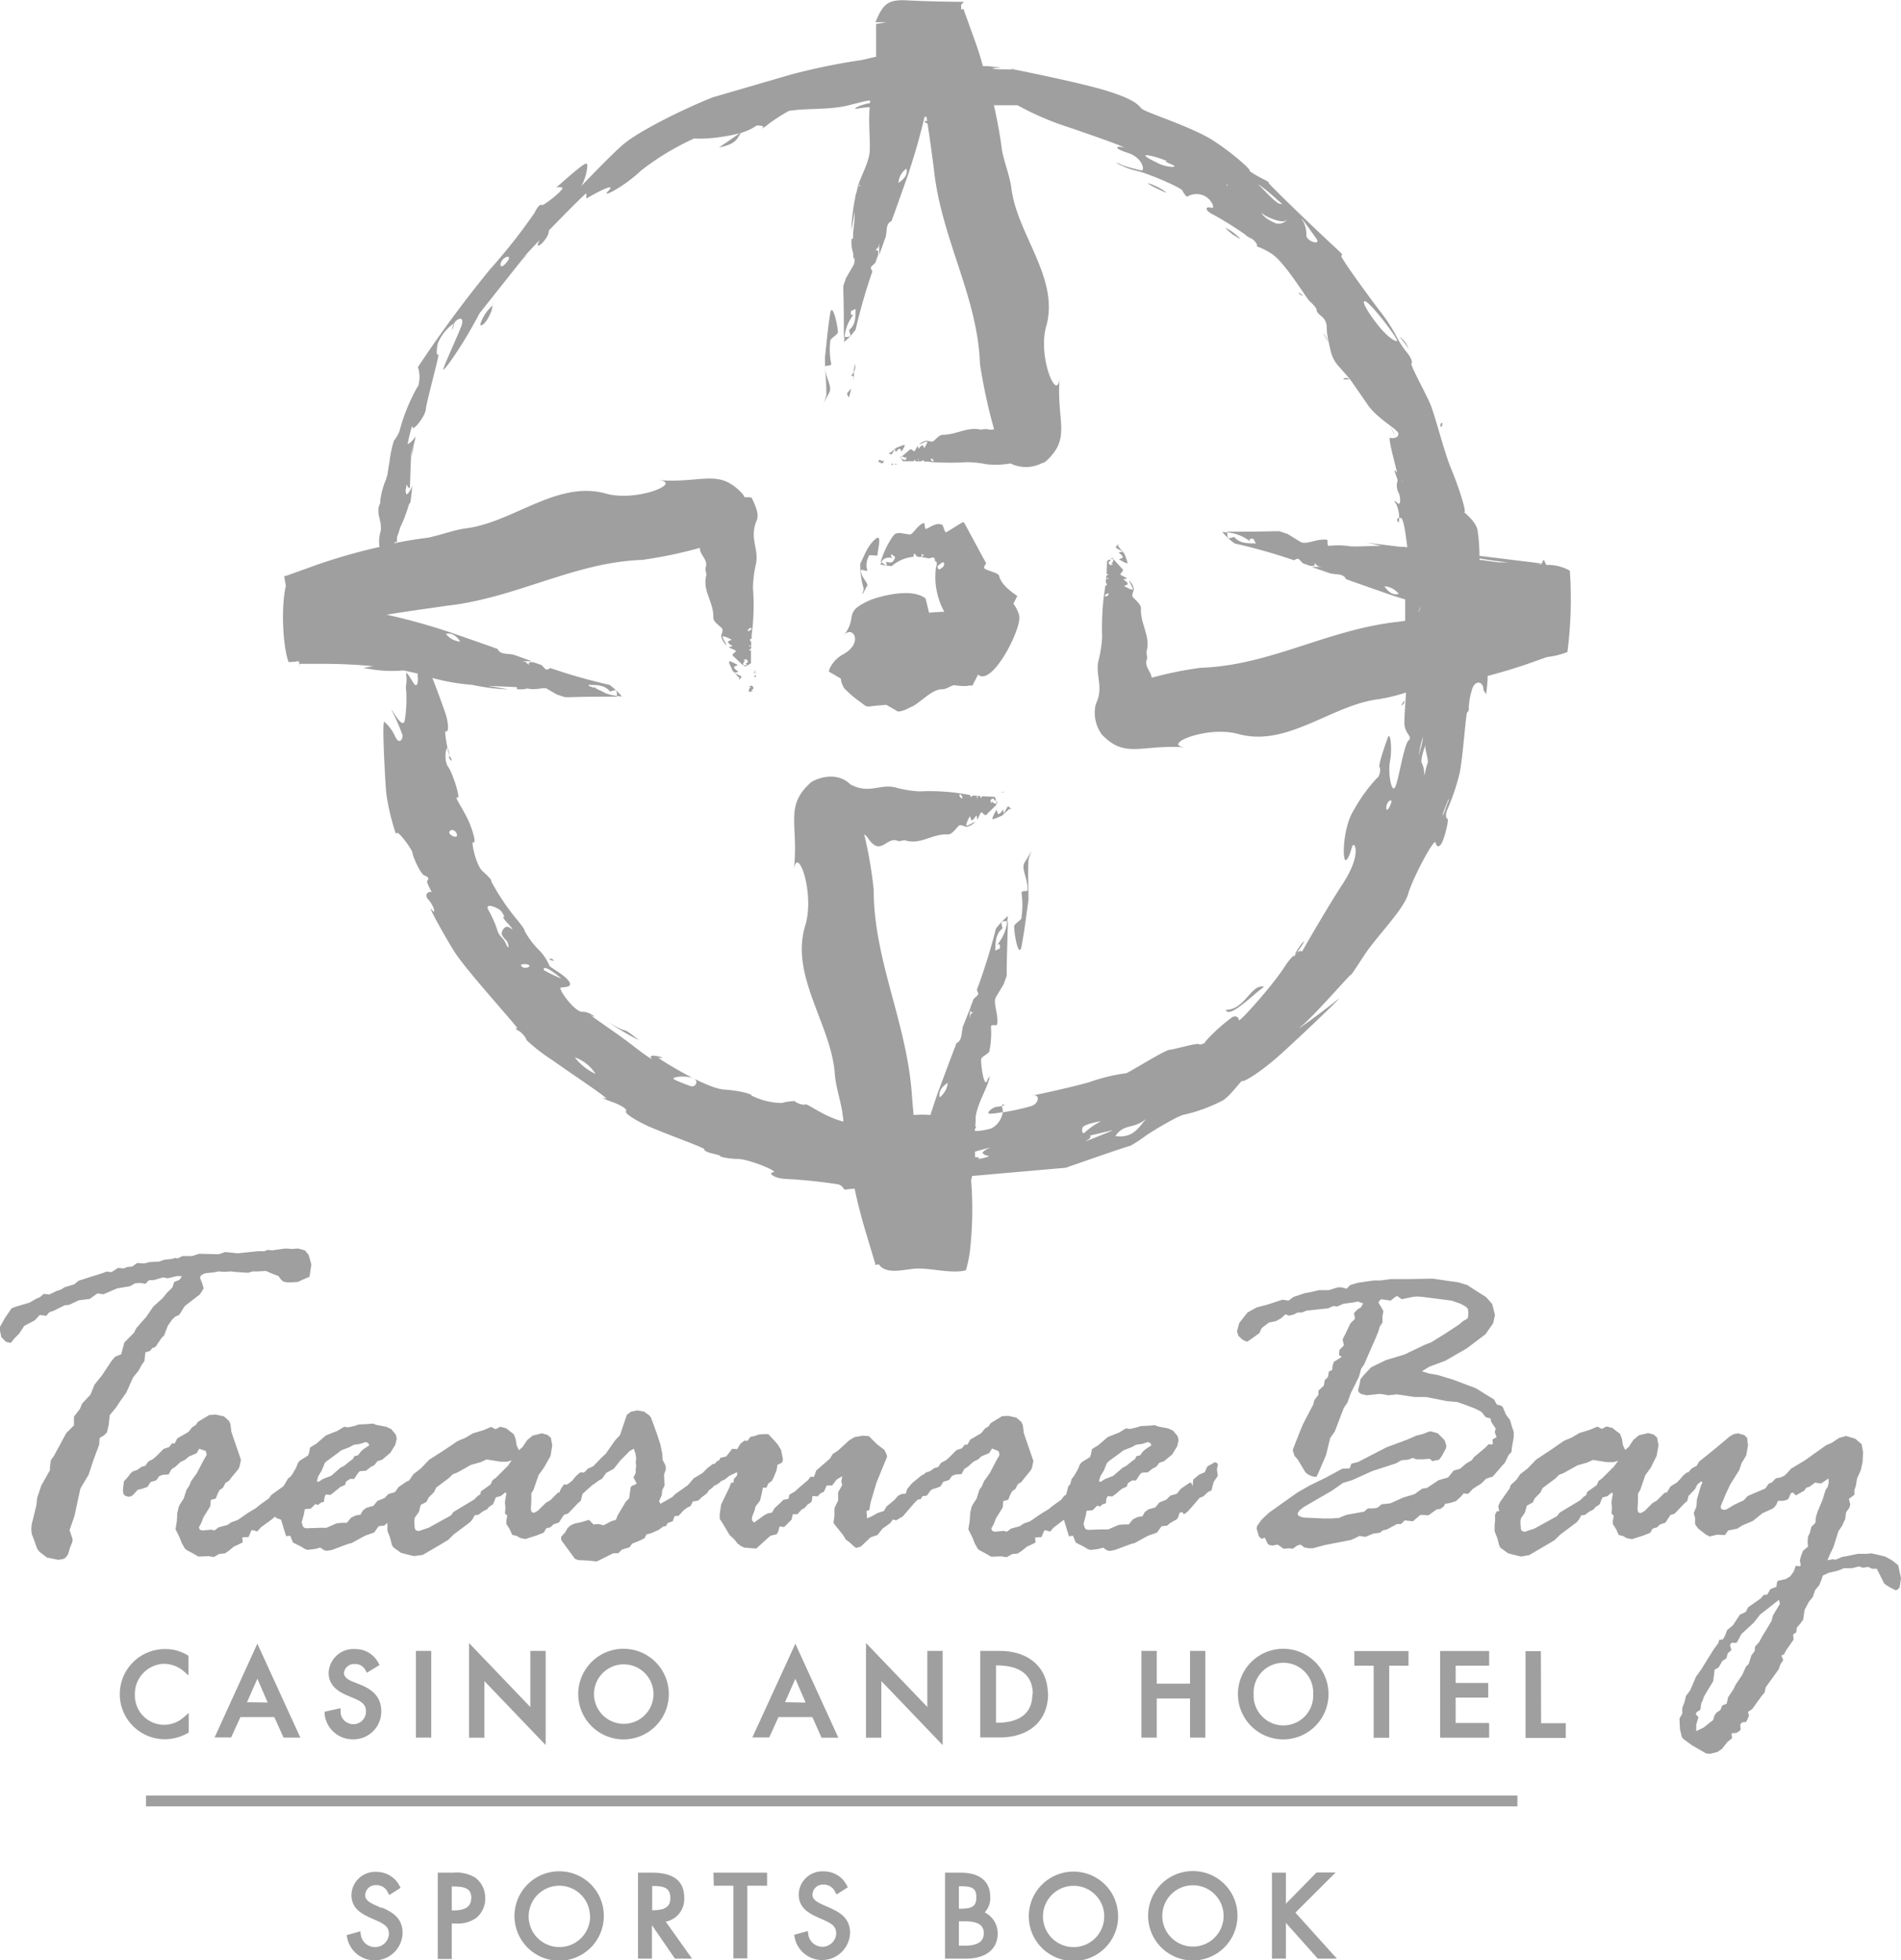 <svg xmlns="http://www.w3.org/2000/svg" viewBox="0 0 248.05 255.69"><defs><style>.cls-1{fill:#9f9f9f;}</style></defs><g id="Layer_2" data-name="Layer 2"><g id="Layer_1-2" data-name="Layer 1"><path class="cls-1" d="M72.26,125.37l-.59-.18C71.83,125,72.09,125,72.26,125.37Zm-13-83.16c0-.05,0-.06,0-.08a1.41,1.41,0,0,0-.18.44C58.89,43.58,59.12,42.82,59.27,42.21ZM76.55,27.05c0-.51,0-.88,0-1.15h0ZM182.43,68.11c.11.14.14-.16.11-.58C182.28,67.62,182.21,67.84,182.43,68.11Zm-7.16-18.62.84,0C175.78,49.27,175.44,49.21,175.27,49.49Zm-5.13,73.29a6.41,6.41,0,0,0-.77,1c-.2.31-.36.58-.46.77a2.47,2.47,0,0,1,.33-.28l.36-.54C170,123.22,170.21,122.77,170.14,122.78Zm13.17-31.33c-.12,0-.26.15-.45.57C183.06,92,183.19,91.76,183.31,91.45Zm-1.93-35.87c.32.62.52,1.08.69,1.47A6.22,6.22,0,0,0,181.38,55.58Zm-16.44,73.16c-1.69-.47-2.46,3-5,3C160.39,133,163.74,129.51,164.94,128.74Zm-30.1,14.12h-.13C134.5,142.92,134.58,142.91,134.84,142.86Zm47.8-98.94c.38.53.8,1,1.17,1.61A3.48,3.48,0,0,0,182.64,43.92ZM130.82,144.68a1.22,1.22,0,0,1-.08-.41,4.34,4.34,0,0,1-.72.13c-.43,0-1.59.92-.78.89a11,11,0,0,0,1.59-.21A1,1,0,0,0,130.82,144.68Zm57.36-89.22c.06-.2,0-.33-.09-.29a.49.49,0,0,0-.12.48C188,55.76,188.14,55.67,188.18,55.46Zm-15.54-12,.69,1.18A3.81,3.81,0,0,0,172.64,43.45ZM132.27,8.93a1.55,1.55,0,0,0-.43,0c-.21,0-.2,0,0,0S132.29,9,132.27,8.93ZM131,144.09c-.14-.08-.22,0-.22.18C131,144.22,131.08,144.15,131,144.09ZM58.38,97.54a6.31,6.31,0,0,0,.23.95A2,2,0,0,0,58.38,97.54Zm.24,1.15c0,.07-.1.18.15.43s.22,0-.08-.46a1.38,1.38,0,0,1-.08-.17C58.62,98.6,58.62,98.68,58.62,98.69Zm10.58,124-8-8.35v12.35h2v-7.39l8,8.35V215.37h-2Zm34.58-8.26,5.61,12.26H107.2L106,224h-4.42l-1.21,2.66H98.17Zm1.34,7.68L103.78,219l-1.35,3.06ZM109,155.28a5,5,0,0,0,.53-.06ZM87.27,221a5.91,5.91,0,0,1-11.82,0,5.91,5.91,0,0,1,11.82,0Zm-2,0a3.88,3.88,0,1,0-7.76,0,3.88,3.88,0,1,0,7.76,0Zm51.49-.06c0,3.53-2.43,5.72-6.35,5.72h-2.5V215.37h2.55C134.26,215.37,136.73,217.56,136.73,221Zm-2,.06c0-3.09-2.55-3.74-4.69-3.74h-.11v7.48H130C132.16,224.76,134.71,224.11,134.71,221ZM42.36,223.3l0,.33A3.67,3.67,0,0,0,46,226.9a3.62,3.62,0,0,0,3.75-3.66c0-2.13-1.53-3-2.86-3.52l-.76-.3c-.85-.32-1.25-.7-1.25-1.19a1.33,1.33,0,0,1,1.42-1.15,1.47,1.47,0,0,1,1.4.83l.18.3,1.65-1-.17-.3a3.34,3.34,0,0,0-3-1.78,3.24,3.24,0,0,0-3.48,3.09c0,1.7,1.28,2.48,2.52,3l.74.31c1,.41,1.61.83,1.61,1.68a1.64,1.64,0,0,1-1.6,1.72,1.74,1.74,0,0,1-1.25-.5,1.61,1.61,0,0,1-.46-1.15v-.44Zm11.91,3.38h2V215.37h-2ZM33.58,214.42l5.61,12.26H37L35.79,224H31.37l-1.21,2.66H28Zm1.35,7.68L33.58,219l-1.35,3.06Zm122.35,4.58V215.37h-2v4.27h-4.34v-4.27h-2v11.31h2v-5.1h4.34v5.1Zm-36.28-4-8-8.34v12.35h2v-7.39l8,8.35V215.37h-2Zm73.31-5.39v-1.91h-6.4v11.31h6.4v-1.92h-4.37v-3.31h4.25v-1.91h-4.25v-2.26ZM37.3,76.43c-.07-.41-.15-.84-.22-1.29l.07,0,.12,0,.46-.16,3.67-1.32a76.53,76.53,0,0,1,8.12-2.31,4.75,4.75,0,0,1,.18-2.16c0-.19,0-.39,0-.59a4.46,4.46,0,0,0-.13-.76c0,.16-.05.16,0-.09v0a3.26,3.26,0,0,1-.18-1.49,3.22,3.22,0,0,1,.24-.67,2.47,2.47,0,0,1,0-.38,10.34,10.34,0,0,1,.78-2.76c0-.15.09-.31.13-.47.12-.79.23-1.47.3-1.86a14.7,14.7,0,0,1,.56-2.63,4.72,4.72,0,0,0,.71-1.2,24.64,24.64,0,0,1,2.37-5.84l.05,0a4,4,0,0,0,0-2.56,157.67,157.67,0,0,1,9.38-12.72,75,75,0,0,0,5.85-7.42c.32-.71.75-1.17.94-1s3.06-2.12,2.66-2.27a1.31,1.31,0,0,0-.81,0c.57-.45,3.7-3.35,4-3.13s-.28,2.45-.78,3,3.77-4,5.59-5.54,7-4.24,11.6-6.1l10.3-3a83.85,83.85,0,0,1,9.12-1.87c.13,0,.92-.23,1.94-.43,0-.51,0-1,0-1.51V3.13l1.34-.23c-.47,0-.94,0-1.43,0,1-2.36,1.55-3,4.22-2.85,2.47.13,4.92.17,7.33.19l-.38.39a2.4,2.4,0,0,1,0,.61l.37-.06h0l0,.06,0,.11.17.45,1.31,3.63c.38,1.07.72,2.14,1,3.2.23,0,.45,0,.63,0,1.34.13,2,.24,1.51.24s-.9,0-.85.09a5.91,5.91,0,0,0,1.41.08,9.94,9.94,0,0,0,1.27,0s9,1.78,12.43,2.88,3.81,1.73,4.32,2.25,6.64,2.38,9.45,4.24,4.78,3.74,4.63,3.82,1.2.85,1.76,1.12.88.49.72.5,5.64,5.6,7.73,7.54,2,1.83,1.76,1.95,3.4,5.07,4.85,7a22.48,22.48,0,0,1,2.26,3.38A11.66,11.66,0,0,0,183.6,46c.5.63.76,1.27.57,1.42s1.72,3.62,2.41,5.18,1.78,6.18,2.8,8.62,2,5.64,1.7,5.56,1.47,1.1,1.71,2.37a21.5,21.5,0,0,1,.25,3.36l8.14,1a4,4,0,0,1,.26-.51l.32.7a5.79,5.79,0,0,1,3.08.75,53.39,53.39,0,0,1-.32,10.61,10.83,10.83,0,0,1-2.68.66l-2.48.88c-1.77.61-3.5,1.12-5.24,1.58,0,.73-.11,1.54-.19,2.39l-.36-.54c0-1.25-1.12-1.29-1.46-.18a9,9,0,0,0-.46,2.51.62.62,0,0,1-.21.59c-.17.1-.56,6-1,8a29.09,29.09,0,0,1-1.58,4.65c-.25.54-.23,1.09,0,1.21s-.31,2.25-.65,3-.75.79-.89.1-3,4.66-3.58,6.71-4.17,5.6-5.73,8-2,3-1.71,2.51-4.85,5.41-6.41,6.67,2.86-1.93,4.53-3.31-4.81,4.8-7.46,7.17-4.74,3.53-4.85,3.36-1.53,1.92-2.54,2.53a20.85,20.85,0,0,1-5,1.85c-.56,0-4,2-5.12,2.8a17.34,17.34,0,0,1-2,1.3c0-.07-3.74,1.21-8.39,2.84l-12.23,1.07c0,.19-.07.38-.11.57a48.77,48.77,0,0,1-.16,9.23,16.07,16.07,0,0,1-.53,2.51c-2,.47-4.41-.3-6.45-.23-1.41.05-3.95.89-4.9-.55l-.48.07h0l0-.07,0-.12-.15-.48-1.17-3.89c-.53-1.82-1-3.6-1.36-5.38-.38,0-.85.08-1.11.11-.5.06-.2-.37-1-.67a66.54,66.54,0,0,0-7-.72c-1.51-.11-2.22-.79-1.5-.87s-2.86-1.58-4.5-1.73a9,9,0,0,1-2.48-.33c.28,0-.09-.19-.82-.34s-1.29-.42-1.21-.6-5.66-2.23-7.46-3.07-3-1.69-2.76-1.89-.52-.74-1.76-1.19-1.64-.66-.89-.46-4.88-3.51-6.94-5a22.44,22.44,0,0,1-3.44-2.68c.18,0-.52-.92-.92-1.12s-.52-.38-.26-.38-6.68-7.54-8.27-10.12-3.51-6.17-2.88-5.35.31-.51-.4-1.27.12-1.18.36-1-.77-1.34-.51-1.54.09-.49-.4-.65-1.53-2.49-1.55-2.94-2.06-3.18-2.07-2.52-1.24-3.46-1.4-5.85-.51-8.85-.2-8.73a5.6,5.6,0,0,1,1.45,2c.49,1,1,.28.92-.27a27.58,27.58,0,0,0-1.38-3.17c-.31-.81,1.42,2.75,1.68,1.21A17.28,17.28,0,0,0,53,90.11c-.09-.52,0-.74,0-.77A4.77,4.77,0,0,0,53,88c-.08-.69.67.68,1,1.17s.6.09.51-.9a1.19,1.19,0,0,1,0-.39c-.61-.15-1.24-.29-1.88-.42a17,17,0,0,1-4-.12l-1.23-.21,1.31-.22c-2.38-.23-4.77-.32-7-.31H39.11a3.29,3.29,0,0,0,0,.44L39,86.25a8.35,8.35,0,0,1-1.34.12C36.94,84.55,36.62,79.34,37.3,76.43Zm162.76-2.87c.36,0,.72,0,1.07.09l0-.09h-1.1Zm-7-.5.27,0,2.2.3.51,0,.81,0c-1.24-.1-2.51-.29-3.79-.51Zm-4.55,32.78c.16-.5.37-1.07.46-1.26s.13-.54,0-.22-.68,1.66-.72,1.91S188.32,106.34,188.49,105.84ZM186,97.23c.13-.43-.74,1.85-.48,2.31a2.87,2.87,0,0,1,.3,1.56c-.07.23.12-.21.15-.4a7,7,0,0,1,.31-1.14C186.44,99.12,185.87,97.67,186,97.23Zm-.33-1.07a9.18,9.18,0,0,0-.42,1.69c-.18.9-.14.86.09-.07A10.2,10.2,0,0,0,185.68,96.16Zm-.6-16.24.33-.77A1.67,1.67,0,0,0,185.08,79.92ZM59.58,108.74c-.17-.4-.53-.57-.81-.39s-.15.5.3.71S59.74,109.13,59.58,108.74Zm6.48,11.5c-.48-.53-.45-.79-.29-.65s0-.13-.3-.63-2.36-1.36-1.73-.22a13.7,13.7,0,0,1,1.14,2.56,2.11,2.11,0,0,0,.53.93,3,3,0,0,1,.66,1c.06.17.17.32.26.33s-.07-.71-.25-.85a2.61,2.61,0,0,1-.59-.78c-.15-.28.34-1.42,1.05-.89S66.55,120.77,66.06,120.24Zm2.45,5.53c-.49,0-.67.13-.4.34a.75.75,0,0,0,.9,0C69.23,126,69,125.79,68.51,125.77Zm4.74,1.89c-.45-.41-2.44-2-2.3-1.11A20.31,20.31,0,0,0,73.25,127.66Zm4.46,12.44A5.29,5.29,0,0,0,75,137.93,7.25,7.25,0,0,0,77.71,140.1Zm12.45.45c-1.24-.26-2.69,0-2.18.27s1.47.63,2.14.87S91.38,140.82,90.16,140.55Zm33.51.7c-.64.44-1.25,1-1.06,1.91A2.73,2.73,0,0,0,123.67,141.25Zm5.13,8.55-1.57.43c0,.24,0,.49,0,.73.51,0,.71.13.44.21s-.11.07.53-.07,1-.29.73-.32a1.24,1.24,0,0,1-.7-.33c-.14-.16.59-.61.88-.68S129,149.76,128.8,149.8Zm12.67-2a10,10,0,0,1,2.11-1.49c.44-.14-2.14.31-2.31.78S141.22,147.82,141.47,147.84Zm3.63-.34-1.27.3-1.6.38c.09.17.06.38-.3.56C141.11,149.13,142.54,148.57,145.1,147.5Zm4.44-1.48c-1.64,1.37-2.86.54-4,2.22C147.9,148.58,148.68,146.9,149.54,146Zm31.8-41.55a1.18,1.18,0,0,0-.45,1c0,.37.24.23.49-.32S181.61,104.29,181.34,104.47ZM183,62.6s0,.1,0,.12.06,0,.06,0S183,62.58,183,62.6Zm-3-19.94c.82,1,1.84,1.85,2.26,1.84s-3.45-5.09-4.14-5.2S179.13,41.63,180,42.66ZM170,28.79a3.74,3.74,0,0,1,.46,1.93c0,.76,2,1.37,1.29.39s-1.63-2.31-1.83-2.51S169.78,28.48,170,28.79Zm-5.36-1.05c0,.34.77.94,1.73,1.35s1.9-.67,1.35-.29S164.66,28.08,164.66,27.74ZM164.09,24c1,.86,2.61,2.88,3.19,2.59C166.21,25.68,165.24,24.71,164.09,24Zm-4,.25c0-.07.11-.1.17-.15C160.12,24.07,160.05,24.12,160.05,24.2Zm-9.09-3c1.5.72,2.83.58,2,.25s-1.15-.54-.68-.46a10.94,10.94,0,0,0-2.37-.75C149,20.09,149.47,20.52,151,21.23Zm-33.73,2.58c.63-.43,1.22-1,1-1.83A2.51,2.51,0,0,0,117.23,23.81ZM65.31,34.47c0,.42.28.35.74-.18s.5-.87.09-.78A1.21,1.21,0,0,0,65.31,34.47ZM50.85,71l.45-.09a.1.1,0,0,0,0,0Zm-.4,9.19a81.63,81.63,0,0,1,8.44,2.35l3.68,1.28,1.85.65.14.14-.06-.11.43.16c.23.57.87.62,1.49.66l.55.07,2.43.87-.2,0h-.14l-.52,0-.1,0-.35,0a3.79,3.79,0,0,0,.45.07l.51.44c-.08-.17-.1-.34.14-.38,0,0,.41,0,.41,0l1.06.37.49.51c.22.18.42,0,.66-.12a73.64,73.64,0,0,0,7.71,2.19,8.85,8.85,0,0,1,1.63,1.52l-.66-.07c0-.28.07-.57-.2-.77l-.7.18c-.75-.9-1.78-.83-2.81-.85l.08.16q.36.1.72.24a.74.74,0,0,0-.23-.3,5.43,5.43,0,0,0,.62.48,10.32,10.32,0,0,1,1.06.51,7.23,7.23,0,0,0,1.46.35v.09c-2,0-4.12,0-6,.07l-.79,0-1.06-.36-1.38-.8-.52,0a6.91,6.91,0,0,1-1.37.11,5.21,5.21,0,0,1-.57-.08,3.61,3.61,0,0,1-1.27.09c-.09,0-.09-.11-.09-.27l-3.67-.16H63.7c.86.14,1.69.28,2.63.46a28.2,28.2,0,0,1-4.74-.6,27.34,27.34,0,0,1-5.18-.9c.57,1.4,1.27,3.36,1.63,4.38.62,1.77.43,2.79.17,2.58s0,1.17.17,2.19l0,0c-.23,0-.48,1.67.11,2.47s1.71,4.34,1.17,4,1.05,1.88,1.65,3.43.79,2.61.45,2.38.34,3,1.19,3.76,1.35,1.34,1.12,1.29a29.75,29.75,0,0,0,3.11,4.71c.84,1,1.4,1.77,1.25,1.77a11.23,11.23,0,0,0,1.92,2.56,6.33,6.33,0,0,1,1.33,2c.09.26,1.89,1.14,2.52,2s-.51.79-1,.87S75,132.05,76,132s2.12,1,1.2.49,3.6,2.52,5.31,3.86,2.8,2.07,2.44,1.62,1.26-.17,1.41,0-.32,0-.48,0,6.13,4,8.61,4.17,3.78.7,3.52.75a9,9,0,0,0,4,1,7.51,7.51,0,0,1,1.74-.26c-.24.07,1,.63,1.3.45s2.33,1.54,5,2.24c0-.4-.1-.79-.13-1.18-.33-1.94-.9-3.51-1-5.14-.5-6.45-5.91-12.76-3.82-19.35,1.23-4.23-1.07-10.58-1.51-7.16.64-6-1.24-8.24,2.1-11.31.18-.3,3.28-1.91,5.35.22l.08,0c2.36,1.22,3.82-.24,5.88.37a14.27,14.27,0,0,0,3,.47,27.72,27.72,0,0,1,5.25.25l.8.13.41.07,0,.07,0-.07h.09c.09.36.22.25.34.14l.11-.06.53.06,0,.07,0,0h0l-.1.09h0l0,0h0l.13.2v-.3h0l.08-.06.23,0,.13.26c.06.08.08-.08.12-.22l1.65.08a3.82,3.82,0,0,1,.4.84l-.13,0a1.72,1.72,0,0,0-.08-.52c-.05.08-.13.25-.13.25-.2-.53-.39-.33-.6-.12l.09.36c.12,0,.13-.24,0-.41.24.45.46.52.69.44V105l-1.15,1.13-.15.19-.22,0-.37-.33c-.18-.2-.38.72-.63.92,0,.08,0-.65-.13-.49s-.35.56-.53.58c-.08.18-.24-.64-.32-.46s-.65,1.24-.35,1.17.71-.36,1.11-.52a2,2,0,0,1-1.13.67c-.27,0-.65-.31-1-.17-.44.41-.87,1.12-1.4,1.17-2.09-.16-3.63,1.43-5.65.76-.38,0-.68.19-1,.06-1.42-.57-2.19,2.14-3.83-.34a2.28,2.28,0,0,0-.5-.52A55.41,55.41,0,0,1,114,116c0,9.36,4.36,17.37,5,27,.06.82.14,1.64.21,2.46a12.33,12.33,0,0,1,2.19,0c.33-1,.68-2.1,1.06-3.15l1.42-3.79.72-1.91.14-.14-.11.06.17-.45c.58-.22.65-.88.73-1.54l.09-.56,1-2.51,0,.21-.08.68s0,.08,0,.11,0,.26,0,.37a3.7,3.7,0,0,0,.09-.48L127,132c-.17.08-.34.09-.38-.15v0l0-.42.41-1.1.53-.49c.19-.22,0-.43-.1-.69a77.83,77.83,0,0,0,2.49-8,8.7,8.7,0,0,1,1.58-1.65l-.1.69c-.27,0-.57-.1-.78.18l.16.74c-.93.75-.9,1.83-.95,2.91l.6-.29c.11-.6-.13-.74-.49-.31a5.81,5.81,0,0,0,1.46-3.23h.09c-.05,2.07-.14,4.31-.16,6.27v.82l-.39,1.1L130,130c-.53.77.33,2.22.11,3.64,0,.25-.88-.13-.8.36a11.81,11.81,0,0,1-.19,3c.07.48-1.18.79-1.1,1.28,0,1.07.47,4,.86,2.48l.31-.39c-.06.19-.12.39-.17.59-.41,1.35-1.44,3-1.71,4.7,0,.41,0,.82-.06,1.24.13.11.14.22,0,.32s0,.22,0,.33a8,8,0,0,0,2.09-.34,2.77,2.77,0,0,0,1.49-2.1,30.57,30.57,0,0,0,3.75-.82c1-.34,1.13-1.49.26-1.4,1.07-.21,5.21-1.11,7.34-1.73a23.39,23.39,0,0,1,4.74-1.15c0,.15,5-3,5.69-3.06s3.57-.92,3.81-.74,1.06-.26.79-.26a22.58,22.58,0,0,1,3.63-3.29c.43-.18.78,0,.8.42s4.64-4.79,6-7a8.19,8.19,0,0,1,1.23-1.5c-.07.14-.11.24-.09.24a2.54,2.54,0,0,0,.42-.52c.44-.32.71-.33.64-.06.73-1.31,3.67-6.35,5.28-8.81,2-3,1.93-4.78,1.59-5.16s-.38,1.21-1,1.88-.53-4.06.86-6.34a21.85,21.85,0,0,1,3.1-4.31c.31-.1.55-1.17.34-1.41s.73-2.89,1.07-3.85.6,1.5.3,3,.16,4.12.61,3.53,1.18-5.62,1.8-6.17-.55-.82-.54-2.36c0-.93.14-2.53.21-3.9a23.18,23.18,0,0,1-3.55.87c-6.16.74-12,6.37-18.41,4.52-4.1-1.08-10.09,1.46-6.81,1.77-5.79-.42-7.85,1.54-10.92-1.68a4.84,4.84,0,0,1-.88-3.48,1.65,1.65,0,0,1,.1-.44,3.19,3.19,0,0,1,.21-.56c.71-2-.34-3.45.18-5.34a15,15,0,0,0,.43-3,34.18,34.18,0,0,1,.23-5.28l.12-.81.06-.41.06,0-.06,0,0-.09c.32-.1.22-.22.12-.35l-.06-.11.06-.53.06,0,.11.13a0,0,0,0,0,0,0l0,0v0l.18-.13h-.29l-.05-.08,0-.23.24-.14c.09,0-.07-.08-.2-.12l.06-1.66a3.41,3.41,0,0,1,.78-.41l0,.14a1.11,1.11,0,0,0-.49.08l.23.13c-.49.2-.3.4-.1.6l.34-.09c0-.12-.23-.13-.38,0,.41-.24.47-.46.4-.69h.06l1.05,1.16.17.14,0,.23-.3.38c-.18.18.68.37.85.63.07,0-.6.06-.45.13s.52.35.54.54-.59.24-.43.32,1.15.65,1.09.36-.34-.73-.49-1.13a1.91,1.91,0,0,1,.62,1.15c0,.27-.29.65-.15,1,.38.44,1,.88,1.09,1.43-.14,2.11,1.32,3.71.71,5.75,0,.38.17.69.05,1-.34.91.56,1.58.64,2.37a47.79,47.79,0,0,1,6.45-1.3c9-.3,16.5-5,25.73-6l.89-.12c0-.86,0-1.8,0-2.79l-1.67-.52-3.69-1.29-1.85-.65-.14-.14.06.11-.43-.16c-.24-.57-.87-.61-1.51-.66l-.53-.08-2.45-.86.21,0h.14l.51,0,.1,0,.36,0-.46-.07-.51-.44c.09.17.1.34-.13.38h0l-.41,0L170,73.48l-.49-.51c-.22-.18-.41,0-.66.12a73.54,73.54,0,0,0-7.74-2.19,8.69,8.69,0,0,1-1.63-1.51l.67.07c0,.27-.08.56.2.77l.7-.18c.75.89,1.78.82,2.82.84l-.31-.59c-.56-.1-.69.15-.26.49a5.46,5.46,0,0,0-3.15-1.33v-.1c2,0,4.14,0,6-.06l.78,0,1.08.36,1.63,1c.75.5,2.11-.42,3.48-.25.24,0-.09.89.37.79a10.69,10.69,0,0,1,2.85.09.26.26,0,0,1,.19,0c1.25,0,2.45-.08,3.66-.07h0c-.66-.18-1.3-.32-1.93-.43l4.43.54c.3,0,.61,0,.92.08,0-.3,0-.41,0-.31,0,.41-.36-3.54-.82-3.53a.78.78,0,0,0-.22,0,4.44,4.44,0,0,0-.38-1.81c-.35-.47-.28-.53.17-.12s.41-.87.11-1.4a2,2,0,0,1-.13-1.46c.11-.06-.17-.69-.33-1.19s.15-.07.27.06S181,57,181.4,57.11s1.13,0,1.06-.56-2.75-1.92-4-3.75-2.31-3.33-2.31-3.33-.63-.73-1.41-1.62a4.43,4.43,0,0,1-1.12-2.11c-.14-.61-.24-1.07-.22-1a9.6,9.6,0,0,1-.29-2,1.8,1.8,0,0,0-.71-1.51c-.49-.39-.6-.6-.6-.8s-.4-.69-.88-1.1S167.55,34,165.77,33a9.19,9.19,0,0,0-1.84-.88h0c.34,0-.19-.78-.65-1s-.77-.43-.69-.44A43.82,43.82,0,0,0,158.31,28c-1.28-.63-.94-1.12-.28-.9s0-1.23-1-1.6a2.34,2.34,0,0,0-2.06.12c-.12.16-.5-.38-.68-.76s-4.17-2.11-5.83-2.54a9.81,9.81,0,0,1-2.85-1.1,2.59,2.59,0,0,1,.81.32,22.93,22.93,0,0,0,2.5.69c.5.09.24-1.64-1.77-2.29s-1.43-.92-.63-.73-2.33-1-7-2.58a37.47,37.47,0,0,1-6.75-2.9c-1.23,0-2.25,0-3.08,0,.45,2,.82,4,1.07,6,.4,1.81,1,3.27,1.21,4.81.73,6.07,6.37,11.83,4.52,18.11-1.08,4,1.46,9.94,1.77,6.69-.42,5.7,1.54,7.73-1.68,10.74a1.66,1.66,0,0,1-.45.31v0l-.12,0a4.55,4.55,0,0,1-4.15.07,11.43,11.43,0,0,1-3.1.11,14.75,14.75,0,0,0-2.56-.28,37.28,37.28,0,0,1-4.49,0l-.69-.08-.35,0,0,0,0,0h-.08c-.09-.24-.19-.16-.3-.09l-.08.06-.47,0,0,0-.07,0-.19,0-.13-.17c-.05-.06-.07,0-.09.16h-1.43a2.43,2.43,0,0,1-.36-.57l.11,0a.87.87,0,0,0,.09.37l.09-.17c.19.36.36.2.53.05l-.09-.25c-.1,0-.11.18,0,.29-.21-.31-.4-.34-.6-.29v0l1-.83.12-.14.19,0,.34.22c.16.13.3-.53.52-.66,0-.06.06.45.13.33s.28-.4.45-.41.21.43.28.31.54-.89.29-.83-.62.27-1,.39a1.73,1.73,0,0,1,1-.49c.23,0,.57.19.85.08.38-.29.75-.81,1.22-.85,1.83,0,3.23-1.08,5-.67a3.06,3.06,0,0,1,.89-.06,1.3,1.3,0,0,0,.83,0,70.92,70.92,0,0,1-1.84-8.5c-.3-8.81-5-16.22-6-25.3q-.37-3-.84-6.07c-.4-.13-.5-.34-.23-.34h.18l-.09-.54h-.25c-.6,2.57-1.34,5.1-2.19,7.66l-1.29,3.63-.65,1.82-.14.13.12-.06-.17.43c-.57.23-.62.86-.66,1.48l-.08.53-.86,2.4,0-.2V32.7h0v0l0-.5s0-.08,0-.11,0-.24,0-.36a3.85,3.85,0,0,0-.08.47l-.44.5c.17-.09.33-.1.39.13h0l0,.4-.37,1.05-.51.48c-.18.22,0,.41.12.65A72.39,72.39,0,0,0,111.65,43a8.76,8.76,0,0,1-1.51,1.61l.06-.66c.27,0,.57.08.78-.2-.06-.23-.19-.69-.19-.69.9-.74.83-1.75.85-2.76l-.6.29c-.09.56.16.69.5.26A5.41,5.41,0,0,0,110.2,44h-.09c0-2,0-4.07-.07-5.92l0-.78.36-1.05.94-1.6a1.4,1.4,0,0,0,.09-1.1,2.18,2.18,0,0,0-.09.23c0-.23,0-.47,0-.7a4.81,4.81,0,0,1-.23-1.86c0-.07.08-.09.2-.09a11.27,11.27,0,0,1,.08-1.44,15,15,0,0,0,.13-2.08c-.13.78-.26,1.55-.43,2.41a26.07,26.07,0,0,1,.49-4.18,2.66,2.66,0,0,1,.17-.7c.06-.28.12-.54.19-.82.36-1.29,1.34-2.87,1.54-4.49.08-1.87-.18-3.83,0-5.84-.55,0-1.19.12-1.62.18-.81.11.33-.49,1.67-.73,0-.11,0-.22,0-.33l-.55.07c-.82.19-1.62.4-2.36.58-2.45.6-5.17.33-7.66.7a22.3,22.3,0,0,0-2.63,1.68c-.84.69-1,.67-.78.48s-.36-.23-.79-.26c-.25.16-.51.33-.78.47a8.71,8.71,0,0,1-1.33.52c-.43.67-.52,1.44-2.84,1.89.73-.48,1.67-1.14,2.69-1.85A24.43,24.43,0,0,1,93,18a16.85,16.85,0,0,1-2.44.07,34.48,34.48,0,0,0-6.9,4.17c-2.25,2.15-5.31,3.68-4.33,2.72s-.3-.53-2.82.94c0-.69,0-.7,0-.7-.62.52-2.58,2.48-4.89,4.87a1.62,1.62,0,0,1-.26.83c-.36.6-.85,1.11-1.1,1.13s0-.3.14-.7l-1.62,1.72-.6.75a9.2,9.2,0,0,0,.78-.76,4.54,4.54,0,0,1-.82.82l-5.56,7c-2.29,4.36-4.52,7.36-4.72,7.37s1.68-4,2.32-5.64c.53-1.39-.48-1.14-.92-.43a5.92,5.92,0,0,0-2.14,2.66c-.2,1-.16,1.63.07,1.43s-1.53,6.1-1.62,7.11-1.74,3-1.75,2.35c0-.13,0-.12-.07-.07a18,18,0,0,0-.56,2.32,2.63,2.63,0,0,0,.77-.67v0a2.28,2.28,0,0,0,.27-.39,10.46,10.46,0,0,1-.28,1.26,5.27,5.27,0,0,1-.32,1.49l-.15,4.09c-.13-.18-.32-.13-.34-.45l-.11,0c0,.24-.07.48-.11.72a1.72,1.72,0,0,0,.13.52,1.81,1.81,0,0,1,.21-.18,4.07,4.07,0,0,0,.59-1.13,4.37,4.37,0,0,0-.11.62c0,.18,0,.36-.05.54-.07.71-.12,1.4-.3,1.32-.16.57-.36,1.13-.54,1.65s-.44,1-.66,1.53A7.86,7.86,0,0,1,51.82,70a2.12,2.12,0,0,0,0,.67,2.24,2.24,0,0,0-.37.1l0,.09c1.47-.29,2.94-.54,4.43-.72,1.84-.4,3.32-1,4.88-1.21,6.15-.74,12-6.37,18.36-4.52,4.08,1.08,10.06-1.45,6.79-1.77,5.77.42,7.82-1.54,10.88,1.68a1.86,1.86,0,0,1,.37.56,2.07,2.07,0,0,1,.94.07c.29.68,1,2,.67,2.87-1.08,2.4.35,3.81-.16,5.88a15.19,15.19,0,0,0-.36,3A29.63,29.63,0,0,1,98.18,82l-.1.81,0,.41-.06,0,.06,0v.09c-.34.11-.23.23-.12.35l.06.1,0,.53-.06,0a1,1,0,0,1-.11-.12l-.19.13h.29l.07.08,0,.23-.25.14c-.08.06.08.08.22.12l0,1.65a3.62,3.62,0,0,1-.79.42L97,86.8a1.37,1.37,0,0,0,.51-.09l-.24-.12c.5-.22.3-.41.09-.6l-.34.1c0,.11.24.12.38,0-.41.25-.47.48-.4.7h-.06L95.8,85.7l-.19-.14,0-.23L96,85c.18-.18-.71-.35-.9-.6-.08,0,.62-.07.46-.14s-.55-.34-.57-.52c-.17-.07.6-.26.43-.33s-1.21-.61-1.13-.31.37.7.53,1.09A2,2,0,0,1,94.11,83c0-.27.28-.66.12-1-.39-.43-1.09-.83-1.15-1.36.09-2.1-1.49-3.58-.91-5.63,0-.37-.2-.66-.09-1,.36-1-.83-1.65-.75-2.54a58.9,58.9,0,0,1-7.51,1.57c-8.95.3-16.45,5-25.65,6C55.59,79.42,53,79.77,50.45,80.19Zm47.18,2.16c.34-.15.61-.31.31-.45C97.61,82.06,97.5,82.24,97.63,82.35ZM53.88,58.28c-.1.35-.18.72-.27,1.07v.24A11.1,11.1,0,0,0,53.88,58.28Zm58.17-33.84.24-.34C112.2,24.07,112.12,24.17,112.05,24.44Zm9.38,35.43c.13.24.27.44.39.21C121.68,59.84,121.54,59.76,121.43,59.87Zm-1.56.08-.11-.14V60l.1-.08h0Zm60.78,16.53c.43.63,1,1.22,1.87,1A2.63,2.63,0,0,0,180.65,76.48Zm-36.05.91c-.33.14-.6.3-.3.44C144.62,77.68,144.73,77.51,144.6,77.39Zm-19,26.69c-.14-.36-.29-.65-.44-.32C125.33,104.1,125.5,104.22,125.62,104.08ZM60.06,83.7c-.44-.63-1-1.21-1.87-1A2.61,2.61,0,0,0,60.06,83.7Zm23.32,52c-2.77-2.2-.88-.45-3.91-2.32A30,30,0,0,0,83.38,135.7Zm97.89,91v-9.4h2.52v-1.91h-7.07v1.91h2.52v9.4Zm13.5-34.07,1.61-1.84.48-1,.36-.36.06-.59.24-1.38v-.65l-.24-.72-.24-.83-.54-.72-.35-.84-.13-.23-.23-.12-.48-.12-.36-.66-.77-.47-1.61-1-3-1.13-2-.6-1.08-.18-.95-.3.95-.59,2.09-.78,2.8-1.61,2.45-1.85,1-1.43.24-1.07-.36-1.44-.78-.89L192,168l-.54-.36-.59-.18-.6-.18-1.31-.18-2-.3-3.1.06h-2.39l-1.31.18h-.9l-2.08.3-1,.3-.47.48-.66-.18h-.48l-1.19.36h-1.25l-1.26.29-.66.12-1.43.48-.65.48-.78-.12-2,.65-1.38.36-1.19.66-1.08,1.37-.29,1.07.17.6.6.54.54.24.54-.36,1.07-.77.3-.66.95-.72.89-.18.67-.36.59-.53.48.18.65-.18.48-.24h.54l.59-.24,2.81-.3.71-.3.48.06.84-.36,1.31-.17.54-.12.71.24-.3.53-.41.24-.48.48.12.77-.6.6-.6,1.26-.41.83.17.77-.59.6-.06.66.36.23-.54.36-.48.3-.17.48-.06.59-.42.18-.12.72-.42.42-.12.71-.71.66v.54l-.54.71-.12.54-.6,1.13-.77,1.49-.54,1.32-.78,2,.06.24.18.54.42.48,1,1.67.36.29.54.24.54.06.3-.65.95-2.21.54-2.21.59-.83,1.19-3.11.48-.71.42-1.19,1.07-2.15.3-1.07L178,178l.72-1.67.71-1.61.42-1,.18-.65.36-.54v-.83l.12-.66-.3-.54-.3-.47v-.24l.3-.3,1.25.18.6-.48.24-.12.53.36.06.06,1.43-.3.6-.06.72.06,1.43.18,2.32.3,1.2.41.65.36.3.3.06.6-.06.53-.12.18-.53.3-.48.42-1.73,1.14-1.91,1.19-.9.35-2.62,1.26-2.38.71-1.5.72-.47.24-.9.95-.48.6-.12.65-.18.72v.06l.06.24.3.24.72.18.65-.06,1-.12.6.06.59.12,1.14-.12,2.32.35,1.5,0,2.68.53,1.37.12,1.19.42,1.07.41.84.42.18.18.42.54.65.18.06.41.6.9-.12.48.24.65-.54.3.06.6-.24.06-.29-.06-.48.48-1.49,1.25-.24.36-.78.47-.77.66-.84.24-.72.89-1.24.36-1.5,1-.65.11-1,.72-1.43.42-1.73.77-1.13.12-.42.36-.24.12-.42.06h-.71l-.48.42-2.32.42-1,.41-1,.06h-1l-2.62-.12-.54-.18-.18-.17v-.25l.24-.35.54-.42,3.7-2.15,1.42-1,1.2-.36,2.63-1.19,3.09-1,.72-.41.84-.06.65-.24.42.18h.89l.9-.06.3.3.89-.18.36-.48.54-1,.06-.36-.24-.72-.89-.89-.84-.24h-.24l-.95.36-.72.17-1.25.54-2.69,1-3.7,1.91-.89.23-.18.54-.06.06-.95.06-2.09,1.13-2.21,1.08-1.55.89-3.7,2.63-.95.89-.6.84-.06.36.3,1,.24.24.12.06.42-.12.35.77.24.18.36.06h.06l.65-.12.78.54.72-.06.47.06.6-.42.42-.12.47.36.6.12h.54l1.55-.42,3.4-.66.54-.23.59-.3.78.12,1-.42.9-.12.36-.3.53-.12,1.32-.71h.53l.48-.48,1.07.12.42-.36.48-.42.18-.06.95.06,1.07-.77.48-.06.48-.36.12-.3.66-.12.77-.24.6-.53.41-.48.6.06.6-.65,1.13-.72.6-.6.53-.18ZM173.35,221a5.91,5.91,0,0,1-11.82,0,5.91,5.91,0,0,1,11.82,0Zm-2,0a3.89,3.89,0,1,0-7.77,0,3.89,3.89,0,1,0,7.77,0Zm-12.38-30.14-.18.78.11.9-.53.77-.3,1.13-.42.18-.65.6-.48.18-.9,1.07-.65.72-.48.36-.24-.3-.36.12-.12.47-.11.24-.12.12-.84.48-.42.35-.71.07-.6.83-1.19.42-1.73.95-.48.12-2.09.78-.65.12-.36-.06-.54-.36-.65.18-1,.12-.36-.12-.48-.3-1.07-.54-.36-.89-.53.06-.66-2.15,0,0-1.32,1-.47.54-.66-.18-.12.06-.36.84-.83.06.06.65-.6.3-.53.24-.66.54-.54.36-.71.06-.72.41-.71-.11-1.32.05-.59-.35-.9-.48-.24-.18-.41-.72-.3-.77-.54-1.07.18-1.08.06-1,.18-.84.18-.36.47-.71.36-1.14.36-.53.24-.6.77-1.08.9-1.72.35-.6v-.18l-.05-.18-.06-.18-.84-.35-.36.59-1,.42-.48.42-.59.29-.66.6-.54.36-.35.66-.78.05-.48.19-.36.53-.77.24-.36.6-.6.23-.36.09v0l-.3.17-.54.72-.53.06-.3.42h-.3l-.54.53-1.43,1.67-.9.54-.41-.12-.36.48-1,.72-.66.83-.9.3-1.25,1.19-.54.18-.23-.06-.72-.66-.48-.35-.41-.66-1.2-1.49v-.12l.12-.84v-1l.48-1v-1.07l.54-.95-.13-.42.13-.72-.72.42-.6.78h-.71l-.36.83-.42.18-.41.42-.66-.06-.12.77-.53.36-.42.48-.3.12-.6.65h-.6l-.17.72-.54.54-.42.41-.6-.06-.18.66-.17.3-.07.06-.77.18-1.85,1.67-.89-.06-.66-.06-.42-.18-.48-.36-.47-.6-.54-.47-.89-1.49-.42-.66v-.6l.18-1.25,1.07-2.21.24-.65h.3l.06-.48.42-.47v-.42l-1,.47-.6.48-.53.24,0,0-.19.22-.24.11-.06.13-.3.06-.29.29-.36.3-.08,0-.28.46-.72.54-.42.41-.71.12-.3.6-.42.18-.47.36-.66.71-.53.06-.24.66-.66.24-.24.42-.3,0-.65.48L85,200l-.65.18-.24.48-.6.3-1,.41-.06.06-.3.42-1,.3-.48.48h-.65l-2.15,1.07-1.19-.12-1.26-.06-.41-.18-.65-.89-1.14-1.56v-.41l.54-.6.3-.54.41-.36.54-.23.84-.18,1-.3.59.6.66-.06.66.17,1-.53.6-.18.24-.6,1.07-1.79.42-.41L82.3,194l.18-.18.35-.12.25-.18-.42-.78.29-.59v-.54l.06-.36-.06-.47.06-.54v-.06l-.11-.6-.19-.59-.53.29-1.25,1.26-.84,1.07-1,.54-.54.77-.36.18-1,.72L76,194.9l-.21.87-.41.36-1.26,1.32-.54.17-.65,1-.72.24-.35.36-.6.17-.3.54-.9.36-1.49.48-.65-.12-.54-.3-.54-.12-.35-.77-.42-.66v-.42l.12-.66-.3-.29.06-.66-.06-.78v-.06l.06-.41.12-.66-.12-.18-.6.48-.65.18-.36.89-.54.36-.24.3-.59.3-.54.42-.48.05-.3.54-.29.36-2.15,1.61-.72.71-.89.54-2.45,1.43L54,203l-1.67-.42-1-.72-.19-.3-.24-.95-.35-.9V199l0-.33,0,0-.42.35-.71.07-.6.83-1.19.42-1.73.95-.48.12-2.09.78-.65.12-.36-.06-.53-.36-.66.18-1,.12-.35-.12-.48-.3-1.07-.54-.36-.89-.54.06-.66-2.15L36,198l-.09-.17-.48.41-1.38,1-.47.54-.66-.18-.12.06-.36.84-.83.06.06.65-.6.3-.54.24-.65.54-.54.36-.72.06-.71.41-.72-.11-1.31.05-.59-.35-.9-.48-.24-.18-.42-.72-.3-.77-.53-1.07.18-1.08.05-1,.19-.84.18-.36.47-.71.36-1.14.36-.53.24-.6.77-1.08.9-1.72.35-.6v-.18l-.06-.18-.05-.18L26,189l-.36.59-1,.42-.48.42-.6.29-.65.6-.54.36-.36.66-.77.05-.48.19-.36.53-.77.24-.36.6-.6.23-.71.18-.54.6-.3.24-.36.06-.41-.12-.24-.24-.06-.36v-.29l.12-1,.59-.66.3-.42.3-.23.54-.18.59-.42.48-.12.36-.54.65-.35.48-.42.84-.84.06-.06.71-.23.36-.48h.36l.35-.66,1.44-.83.48-.6.47-.3.3-.42.66-.41.71-.42.06-.06.9-.06,1.07.24.66.59.18.42.12,1,1.25,3.64-.18.89-.18.36-.83,1-.36.48-.48.3-.3.6-.48.35-.24.48-.23.6-.66.18-.06.83-.89,1.43-.3.78-.3.54.12.3.12.05.24.06,1.13-.11.42.11.54-.41,1.13-.3.54-.36.83-.3,1.37-.95,1-.6.59-.48,1.08-.77.36-.48L37,193.87l.59-1,.3-.22.28-.37.48-.84.23-.6.24-.29.48-.3.59-.36.12-.3.12-.59v-.12l.24-.18.6-.36,1.25-1.08,1.49-.59.9-.54.41.06h.18l.78-.18.54-.18,1.19-.06.66-.06.47.18,1.26.24.65.3.6.72.12.53-.18.78-.66,1.07-1.07.9-.6.18-.42.53-.47.24-.6.48-.78.06-.11.06-.24.3-.42.65h-.54l-.53.36-.12.42-.66.3-.78.65-.47.36-.6-.06-.18.36-.06.59-.41.12-.36.3-.36-.12-.6.6-.77.06-.12.66-.3,1.07.18.54.18.17.24.06,1.72-.06h.9l1.37-.59.66-.06h.65l.54-.66.6-.3.65-.11.3-.54.24-.18.24-.18.89-.24.54-.66.9-.35.53-.54.84-.24L52,194l.78-.54.36-.24h.12l.19-.18.48-.71,1-.78,1.08-1.13L58,189.15,59.7,188l1-.42,1-.59,1.38-.42,1-.42.6.3.53-.3h.18l.66.18,1,.78.24.65.12.78.3.65.47-.41.6-.9.72-.6,1.19-.29.72.18.48.41.17,1-.23,1.37L71,191.42l-.72,1-.66,1.91-.29.48v1l-.06,1,.06.36.12.12.17.06.19-.06.41-.24,1-1,.6-.35,1-1,.21,0,0-.14.24-.47.36-.48.27.09.4-.24.16-.15.12-.06.6-.72.48-.41.24-.06.24.06v0l.28-.2.24-.3.77-.36,1.08-1.13.53-.48,1.2-1.73.66-.71.89-2.63.54-.42.83-.17.9.17.65.48.24.3L85.7,187l.47,1.43.24,1.19.06.84.36.71.06.48-.24.72.06,1.43-.3.59-.06.66-.35.77.17.36,1.56-.89.35-.36,1.68-1.19.77-.9,1.13-.67v0l.66-.66.71-.54.21,0,.27-.31.35-.18.13-.3.77-.18.78-1,.65.05.42-.71.54-.42.36.06.42-.54.59-.12.42-.17.6-.06h.71l.78.83.47.54.42.71.24,1.2-.06.3-.12.17-.54.25-.11.71-.36.89-.24.48-.48.36-.24.54-.47,0-.12.66-.24,1L99,196l-.42.54-.11.48-.3.77-.07.36.07.24.17.18.13.06,0-.06,1.25-.9.42-.23.6-.12.3-.54.71-.66.48-.47.66-.12.11-.54.72-.42.72-.65,1-.84.3-.42h.47l.3-.83,1.79-1.55.36-.6.66-.42,1.49-1.37.72-.42,1.07-.18.78.06.17.18.84.84,1,.77.3.6.06.3-1.37,3.34-.78,2.62-.17,1-.36.12.06.95.59-.24.84-.47.77-.24.36-.6,1-.83.48-.54.42-.24.6-.06.18-.6.65-.77,1.31-1.07.13,0,.06-.08.29-.23.54-.18.6-.42.47-.12.36-.54.66-.35.47-.42.84-.84.06-.06.71-.23.36-.48h.36l.36-.66,1.43-.83.48-.6.48-.3.29-.42.66-.41.72-.42,0-.06.9-.06,1.07.24.66.59.18.42.12,1,1.25,3.64-.18.89-.18.36-.83,1-.36.48-.48.3-.3.6-.47.35-.24.48-.24.6-.66.18-.06.83-.89,1.43-.3.78-.3.54.12.3.12.05.24.06,1.13-.11.42.11.54-.41,1.13-.3.54-.36.83-.3,1.38-.95,1-.6.59-.48,1.08-.77.36-.48.28-.19.3-1.12.24-.24.17-.66.36-.47.48-.84.24-.6.24-.29.47-.3.6-.36.12-.3.12-.59v-.12l.24-.18.6-.36,1.25-1.08,1.49-.59.89-.54.42.06h.18l.77-.18.54-.18,1.2-.06.65-.06.48.18,1.25.24.66.3.6.72.12.53-.18.78-.66,1.07-1.08.9-.59.18-.42.53-.48.24-.59.48-.78.06-.12.06-.24.3-.42.65h-.53l-.54.36-.12.42-.65.3-.78.65-.48.36-.59-.06-.18.36-.06.59-.42.12-.35.3-.36-.12-.6.6-.78.06-.12.66-.29,1.07.18.54.17.17.24.06,1.73-.06h.9l1.37-.59.66-.06h.65l.54-.66.6-.3.65-.11.3-.54.24-.18.24-.18.89-.24.54-.66.89-.35.54-.54.84-.24.53-.65.78-.54.36-.24h.23l.18.42.06-.84.78-.65.72-.3.35-.77.54-.3.42-.24h.06l.18.06.11.11.07.12Zm-15.58,2.39.24.06.54-.36,1.08-.41,1.25-1.08.47-.24.72-.59.42-.3.17-.36.48-.12.42-.54.36-.3.71-.47-.17-.3-.3-.12-.72.24-.83.12-.54.3-1.07.41-.72.54-1.07.78-.3.24-.12.17-.36.9-.47.77Zm-102.05,0,.24.06.53-.36,1.08-.41,1.25-1.08.48-.24.71-.59.42-.3.18-.36.48-.12.42-.54.35-.3.72-.47-.18-.3-.3-.12-.72.24-.83.12-.54.3-1.07.41-.72.54-1.07.78-.3.24-.12.17-.36.9-.47.77Zm25.43-2.74-.6.17h-.9l-1.79-.29-.12.06-.65.3-1.26.35-1.78,1-.6.23-.48.48-1.67,1.25-.29.6-.72.72-.24.53-.78.42-.23.9-.54.77-.06.36v.24l.06.78.12.23.12.06.3.06,1.25-.42,2.92-1.61.36-.47,2.68-1.61.48-.48.3-.18.12-.42,1.25-.89.24-.54.48-.36,1-1,.54-.54ZM93.14,246h2.55v9.48h1.82V246h2.58V244.3h-7Zm81.14-1.73h-2.49l-4,4.08V244.3h-1.82v11.21h1.82v-4.66l4.16,4.66h2.49l-5.41-6Zm-12.81,5.62a5.83,5.83,0,1,1-5.83-5.8A5.8,5.8,0,0,1,161.47,249.92Zm-1.81,0a4,4,0,1,0-4,4.05A4,4,0,0,0,159.66,249.91ZM16.47,181.7l.89-2,.72-.89.42-.78.35-.48.12-1.13.6-.18.29-.36.43-.18.77-1.13.36-.36.47-1.25.54-.78.42-.41.54-.24.71-1.14,2-1.55.48-.77-.18-.6-.3-.77.06-.18.12-.18.48-.24,1.19-.12.59-.12.72.06.89-.06.42.06,1.8.12.59-.18h.72l1-.06,1,.42.65.24.3.42.3.29.53.12h.54l.89-.06.48-.24.84-.36.12,0,.06-.12.24-1.55-.36-1.26-.48-.59-.9-.24-.77.06-.9-.06-1.72.24-.6-.06-.36.17h-.12l-.71,0L31,163.5l-1.61-.17-.84.29L26,163.56l-.95.3H23.8l-.59.3-.42-.06-.24.12-1.13.12-.66.24-1.19.06-.78.18-.89-.06-.66.47-.65.06-.42.18-.78-.06-.83.54-.66-.06-.48.18-3.16,1-.59.48-1.2.36-.6.36-.41.11-1,.48-.77-.06-.48.42-.54.24-.83.48L2,170.48l-.48.18L.6,172l-.42.78-.18.3v.53l.18.84.6.6.53.12h.12l.42-.54.66-.66.65-1,1.37-.72.66-.71.84.12.41-.48L7,171l1.43-.72.6-.06,1.25-.59,1.43-.18,1-.72.77.12,1.79-.77,1.73-.3.6-.36.71-.06.66.12.48-.48h.59l1.26-.36.59.12,1.2-.29h.65l-.29.47-.72.3-.24.72-.18.17-.54.54-.53.66-1.25,1.13-.9,1.32-1.31,1.49-.3.6-1.25,1.25-.42,1.55L15,177l-.53.66-1.14,1.73-1,1.25-.54,1.32-1.07,1.13-.3.72-.77,1v1.13l-1,1L7,190l-.36.48-.12.89v.42l-1.13,2-.54,1.61-.11,1-.6,2.45-.06.6.06.65.3.78L4.83,202l.3.42,1,.77,1.5.3.65-.12.3-.18.3-.42.24-.83.3-.72.06-.29-.06-.3-.3-.9-.06-.06.66-1.91.77-3.58,1.07-1.79.66-2,.72-1.91.06-.9.53-.3.42-.41.24-1,.12-1.25.83-1,.66-1Zm113.71,70.55c0,2-1.53,3.26-4.1,3.26h-2.77V244.3h2.06c2.48,0,3.84,1.13,3.84,3.18a2.71,2.71,0,0,1-.72,2A3.05,3.05,0,0,1,130.18,252.25ZM125.12,249h.13c1.46,0,2.15-.22,2.15-1.48s-.63-1.45-2.13-1.45h-.15Zm3.25,3.2c0-1.08-.78-1.56-2.54-1.56h-.71v3.18H126C128.12,253.78,128.37,252.86,128.37,252.16Zm119.68-46.3-.18,1.19-.3.3-.23.06-.12-.06-.6-.3-.66-.42-.12-.12-.65-1.31-.3-.59h-.6l-.54-.24-.65.11-.54-.17-.89.23H240.6l-.72.3-1.25.3-.78.36-.18.54-.29.71-.54.66-.3.89L236,209l-.24.48-.29.53-.18,1.26-.42.59-.42.48-.06.6-.42.29.07.66-1,1.43-.24.48-.35.18.23.59-.36.54-.23.66-1.68,2.33-.17.71-.36.42-1.25,1.73-.54.36.12.53-.36.78-.54.06-.24.3.06.65-.17.18-.36.24-.66.06.06.65-.6.48-.71.9-.6.41-1,.24-.48-.06-1.85-1.07-1.07-.78-.24-.29-.24-1-.06-1.25v-.18l.36-.6v-.77l.3-.78.18-.77.54-.72.77-1.79.71-1,1.56-2.51.65-.89.12-.42.48-.06.3-.54.23-.65.78-.66.9-1.37.77-.36.3-.6,1.61-1.13.42-.47.47-.07.42-.71.78-.3.06-.54.12-.24L233,206l.6-.36.47-.66.24-.71.54.06.12-.12-.12-.66.18-.65.24-.6.65-.54-.06-.6.06-.71.24-.48.18-.77.54-.54.06-.72.24-.77.65-1.55.36-1.2.3-.47.12-.48v-.6l-1,.66-.77-.12-.72.54-.41.12-.3.41-1.08.6-.36-.36-.29.06-.3.72-.24.18-.48.11H232l-.24.54-.3.36-.18.12-1.31.6-1.25,1-1.38.59-.65.42-1.2.24-.41.6-1-.06-1,.24-.48-.24-1-.78-.36-.47-.06-.18V198l-.18-.59.36-.9.06-.89.48-1.67.23-.54-.12-.18-.53.42-.3.6-.72.77-.14.12-.15.65-.41.36-1.26,1.32-.54.17-.65,1-.72.24-.36.36-.59.17-.3.54-.89.36-1.5.48-.65-.12-.54-.3-.54-.12-.35-.77-.42-.66v-.42l.12-.66-.3-.29.06-.66-.06-.78v-.06l.06-.41.12-.66-.12-.18-.6.48-.65.18-.36.89-.54.36-.24.3-.59.3-.54.42-.48.05-.3.54-.29.36-2.15,1.61-.72.71-.89.54-2.45,1.43-1.07.19-1.67-.42-1-.72-.17-.3-.24-.95-.36-.9V199l.06-.54v-.89l.24-.42h.3l-.12-.66.23-.54,1.26-1.79.12-.41.77-.72.48-.71,1-.78,1.08-1.13,1.91-1.26,1.72-1.19,1-.42,1-.59,1.36-.42,1-.42.6.3.53-.3h.18l.66.18,1,.78.24.65.12.78.3.65.48-.41.59-.9.72-.6,1.19-.29.72.18.47.41.18,1-.24,1.37-.77,1.55-.72,1-.65,1.91-.3.48v1l-.06,1,.06.36.12.12.18.06.18-.06.41-.24,1-1,.59-.35,1-1,.3-.06.47-.77.88-.55.13-.17.16-.13.44-.53.48-.41.24-.06h0l.43-.49.66-.36.3-.53,2-1.61,2-1.68.48-.29.6-.12.83.24.36.35.12,1-.24,1.31-.6,1-.3.89-1.19,1.91-.59,1.25-.66,1.61.06.24.12.12.24.06h.18l.29-.12.9-.54,1.25-.59.48-.54,2.33-1,.41-.6.42-.18.54-.54.65-.12.48-.24.3-.29.54-.6,1.78-1.07,2.81-2,.71-.3,1-.66.89-.24,1.2.36.83.72.18,1-.06,1.32-.24,1.07-.48,1.07-.17,1-.18.54V195l-.72.54.18.71-.06.3-.12.24-.36.48-.12.89-.41.89-.48.72-.66,2.09-.35.72-.42.95.71-.12.36.06.84-.36.65-.11,1.43-.3h1.19l.54-.06.78.17,1,.24.9.48.84.66Zm-36.91-15.33-.6.17h-.9l-1.79-.29-.12.06-.65.3-1.25.35-1.79,1-.6.23-.48.48-1.67,1.25-.3.6-.71.72L200,196l-.77.42-.25.9-.53.77-.06.36v.24l.06.78.12.23.12.06.29.06,1.26-.42,2.92-1.61.36-.47,2.68-1.61.48-.48.3-.18.12-.42,1.25-.89.24-.54.48-.36,1-1,.54-.54Zm21.11,18.67-.12-.54-.54.42-1.13.89-.78.6-.84,1.07-1.61,1.49-.59,1.08-.06.06h-.66l-.18.29.18.66-.48.42-.17.65-.54.36-.48.84-.53.3-.07.71-.11.78-1.2,2-.18.54-.18.35-.11.84-.48.3-.12.29.35.36-.29,1v.83l1-.48.72-.59.48-.36.18-.6.29-.41.48-.3.24-.6.59-.24.18-.84.72-1.07.24-.53.89-1.32.48-1.07.36-.36.36-1.13.42-.54.05-.59.54-.6.42-.78.48-.77.71-1.2.18-.71Zm-31.19,6.17h-2v11.31h5.25v-1.92h-3.22Zm-182,20.24H198v-1.42H19.05Zm126.84,14.31a5.83,5.83,0,1,1-5.83-5.8A5.8,5.8,0,0,1,145.89,249.92Zm-1.81,0a4,4,0,1,0-4,4.05A4,4,0,0,0,144.08,249.91Zm-80.77-2.32a3.25,3.25,0,0,1-1.13,2.52,4.1,4.1,0,0,1-2.71.77h-.53v4.63H57.12V244.3h2.06a4.71,4.71,0,0,1,2.8.62A3.24,3.24,0,0,1,63.31,247.59Zm-1.82,0c0-1.3-.82-1.54-2.44-1.54h-.11v3.12h.46C60.85,249.15,61.49,248.66,61.49,247.57Zm-11.68,1.27-.71-.31c-.83-.37-1.46-.71-1.46-1.36a1.36,1.36,0,0,1,1.44-1.32,1.62,1.62,0,0,1,1.54,1l.17.29,1.47-.94-.14-.26a3.34,3.34,0,0,0-3-1.81,3.08,3.08,0,0,0-3.27,3c0,1.72,1.23,2.42,2.49,3l.69.3c1.06.48,1.71.83,1.71,1.79A1.8,1.8,0,0,1,48.87,254a1.85,1.85,0,0,1-1.8-1.69l-.06-.36-1.78.5.06.29a3.65,3.65,0,0,0,7.24-.59C52.53,250.2,51.19,249.45,49.81,248.84ZM24.46,226.11l.17-.11v-2.54L24,224a3.82,3.82,0,0,1-6.4-2.95,3.92,3.92,0,0,1,3.84-4,4,4,0,0,1,2.57,1l.58.52V216l-.17-.1a5.45,5.45,0,0,0-2.85-.77,5.88,5.88,0,1,0-.12,11.76A6.1,6.1,0,0,0,24.46,226.11Zm83.72,22.73-.71-.31c-.83-.37-1.46-.71-1.46-1.36a1.36,1.36,0,0,1,1.44-1.32,1.62,1.62,0,0,1,1.54,1l.17.29,1.47-.94-.14-.26a3.34,3.34,0,0,0-3-1.81,3.08,3.08,0,0,0-3.27,3c0,1.72,1.23,2.42,2.49,3l.69.3c1.06.48,1.71.83,1.71,1.79a1.8,1.8,0,0,1-1.85,1.74,1.85,1.85,0,0,1-1.8-1.69l-.06-.36-1.78.5.06.29a3.65,3.65,0,0,0,7.24-.59C110.9,250.2,109.56,249.45,108.18,248.84Zm-29.39,1.08a5.83,5.83,0,1,1-5.83-5.8A5.8,5.8,0,0,1,78.79,249.92Zm-1.81,0A4,4,0,1,0,73,254,4,4,0,0,0,77,249.91ZM96.48,88.45l-.06.28.31-.38c.19-.17-.72-.36-.89-.63-.08,0,.63,0,.46-.13s-.51-.35-.52-.54.62-.24.45-.32-1.16-.66-1.11-.37c.12.45.32.73.46,1.13ZM86.87,250.69l3.43,4.82H88.07l-3-4.36v4.36H83.25V244.3H85.1c2.78,0,4.18,1.09,4.18,3.24A3,3,0,0,1,86.87,250.69Zm-1.76-1.49c1.68,0,2.36-.46,2.36-1.58,0-1.34-.8-1.59-2.37-1.59h0v3.17Zm23.1-198c.45-.77-.58-2-.52-3.37-.07-.22.89,0,.76-.42a9.32,9.32,0,0,1-.12-2.82c-.12-.47,1.1-.89,1-1.35-.06-1-.74-3.86-1-2.37-.36,2.26-.46,3.82-.69,5.78,0,1.63.22,3.26.18,4.91a4.85,4.85,0,0,1-.44,1.21Zm8.59,7.4c0-.07,0,.44.12.33s.3-.39.46-.39.21.44.28.32.58-.85.32-.81-.64.24-1,.35l-.82.67-.24,0,.32.22C116.41,59.4,116.57,58.74,116.8,58.62Zm.28,1.92-.19,0A.13.13,0,0,0,117.08,60.54ZM129,73.78ZM116.89,60.57l-.11-.14v.21h0Zm-2.08-.34c.18.36.35.21.52.06l-.09-.25c-.09,0-.1.17,0,.28-.21-.3-.41-.34-.6-.28a.74.74,0,0,0,.07.36Zm17.53,60.7c0,1.1.6,4.12.95,2.56.44-2.38.61-4,.91-6.1,0-1.73-.09-3.46,0-5.2a5.29,5.29,0,0,1,.48-1.28l-1,1.63c-.48.8.5,2.18.39,3.59.06.24-.89-.06-.77.42a10.7,10.7,0,0,1,0,3C133.47,120.05,132.24,120.45,132.34,120.93Zm-16-60.28.21,0-.11-.18C116.35,60.43,116.33,60.55,116.3,60.65ZM114.63,60v0l-.11.08h0Zm2.12.65,0,0-.07,0Zm14.31,42.53.09-.06h-.05ZM146.46,72c.08,0-.6,0-.45.12s.49.37.5.56-.6.23-.45.31,1.11.7,1.07.4a12.13,12.13,0,0,0-.42-1.16l-.84-1,.06-.28-.31.37C145.44,71.53,146.31,71.75,146.46,72Zm14.68-41.24c.67.46.85.5.4.09a6.9,6.9,0,0,0-1.67-1.15A5.78,5.78,0,0,0,161.14,30.78Zm-9.31-5.92a8.27,8.27,0,0,0-1.92-.91c-.38-.09.17.24,1.23.75S152.51,25.27,151.83,24.86Zm-54,65.53h0l-.06-.14h-.06Zm32.91,13,.23,0C130.87,103.27,130.8,103.27,130.7,103.35Zm.22,2.78c0,.08,0-.66-.11-.49s-.37.53-.56.53c-.08.17-.22-.65-.3-.49s-.71,1.2-.41,1.16c.45-.11.75-.31,1.15-.44l1-.91.27.07-.36-.34C131.42,105,131.19,106,130.92,106.13Zm12.8-34.3v0l.06,0ZM98.63,88.33l0-.26-.25.14C98.33,88.26,98.49,88.29,98.63,88.33Zm71.1-49.84c.16.08.29.14.28.11a2.66,2.66,0,0,0-.46-.39C169.29,38,169.57,38.41,169.73,38.49ZM98.49,87.41l0,.22C98.58,87.57,98.58,87.49,98.49,87.41ZM62.67,42.31c0,.4.82-.07,1.47-1.78l.43-2-.31,1.34A5.39,5.39,0,0,0,62.67,42.31Zm36,45.49-.06,0,.05.08ZM98,90.05c.5-.2.3-.41.1-.61l-.35.1c0,.11.24.13.39,0-.42.24-.48.46-.4.69a1.13,1.13,0,0,0,.5-.08Zm.62-2.29-.1-.13-.2.13Zm12.46-37.07-.47.51c-.16.23,0,.41.17.65Zm.34-1.29-.05-.2v.4Zm0-.84a2.13,2.13,0,0,0,.18-1.06A3.28,3.28,0,0,0,111.39,48.56Zm0,.63h0v-.64l-.4.53C111.16,49,111.32,49,111.38,49.19Zm5,27.05,0,.13,0-.05Zm-3.83,1.21.51-.94c.41-.33-.83-1.19-.76-2.14-.06-.18,1,.3.82,0a2.34,2.34,0,0,1,.2-1.79c0-.38,1.2.11,1.15-.22,0-.65.61-2.69-.2-2.11-1.19,1-1.46,2.16-2.06,3.27a10.17,10.17,0,0,0,.44,3.21A1.45,1.45,0,0,1,112.5,77.45ZM110,83c2.13-2.55-.26-3.11,3.71-4.78.26-.11,5-1.75,7.06-.15.11.48.3,1.15.45,1.86.66-.06,1.32-.1,2-.12l-.08-.14a9.41,9.41,0,0,1-1-5.71c.08,0,.08-.31.09-.63l-.13-.07,0-.12v.1L122,73.2c0-.56-.27-.5-.52-.43l-.21.08-1-.17.07-.1,0,0h0l.19-.12s0,0,0,0l.14-.08-.19.06-.24-.31a.53.53,0,0,1,0,.46h0l-.15.09-.43-.07-.3-.37c-.12-.09-.14.17-.17.4a5.08,5.08,0,0,0-2.85,1.22,13.42,13.42,0,0,1-1.47-.22l.14-.3c.24.17.51.41.7.41l-.09-.48c.88.31,1-.09,1.19-.61l-.48-.35c-.2.21,0,.46.3.54-.82-.27-1.41,0-1.62.49l-.09-.06a11.85,11.85,0,0,1,1.51-3.21l.32-.4a1.59,1.59,0,0,1,.68-.14l1.2.19c.51.12,1-1.21,1.92-1.49.14-.12.08,1,.35.75.63-.31,1.29-.77,1.87-.56.35-.16.42,1.15.73,1l2.13-1.31.18.08h0c1.37,2.52,2.16,4,2.6,4.81,0-.1,0,0,.25.44h0v0l0,.09-.13.19c-.09.14-.17.3-.08.44.42.33,1.88.56,1.93,1,.26,1.06,1.39,1.9,2.36,2.6l0,0h0c-.18.35-.35.67-.51,1a4.2,4.2,0,0,1,.75,1.52c.44,1.45-3.2,8.75-5.12,7.88l-.25-.14c-.29.59-.53,1-.71,1.41h0c-.47.92-.93,1.86,0,0h0l-.06,0-.11,0-.22,0-.46.07c-.32,0-.78,0-1.56-.12-.49.1-.91.51-1.55.54-1.25,0-2.33,1.27-3.72,2.15l-1.2.57-.63.18-.16,0h-.07l-1.51-.87-1.23.1c-1.53.15-1.11.31-2.26-.54a13.8,13.8,0,0,1-2-1.72,2.9,2.9,0,0,1-.45-1.27l-1.55-.9h0l0-.06.06-.24a3.93,3.93,0,0,1,1.75-1.93C112.83,83.84,111.21,81.34,110,83Zm13.09-9.66a1.91,1.91,0,0,0-.38.18.24.24,0,0,1,0,.08l-.07,0c-.31.2-.45.45-.09.7C123.14,74,123.33,73.66,123.12,73.38Zm4,16.12c.92-1.84.46-.93,0,0Z"/></g></g></svg>